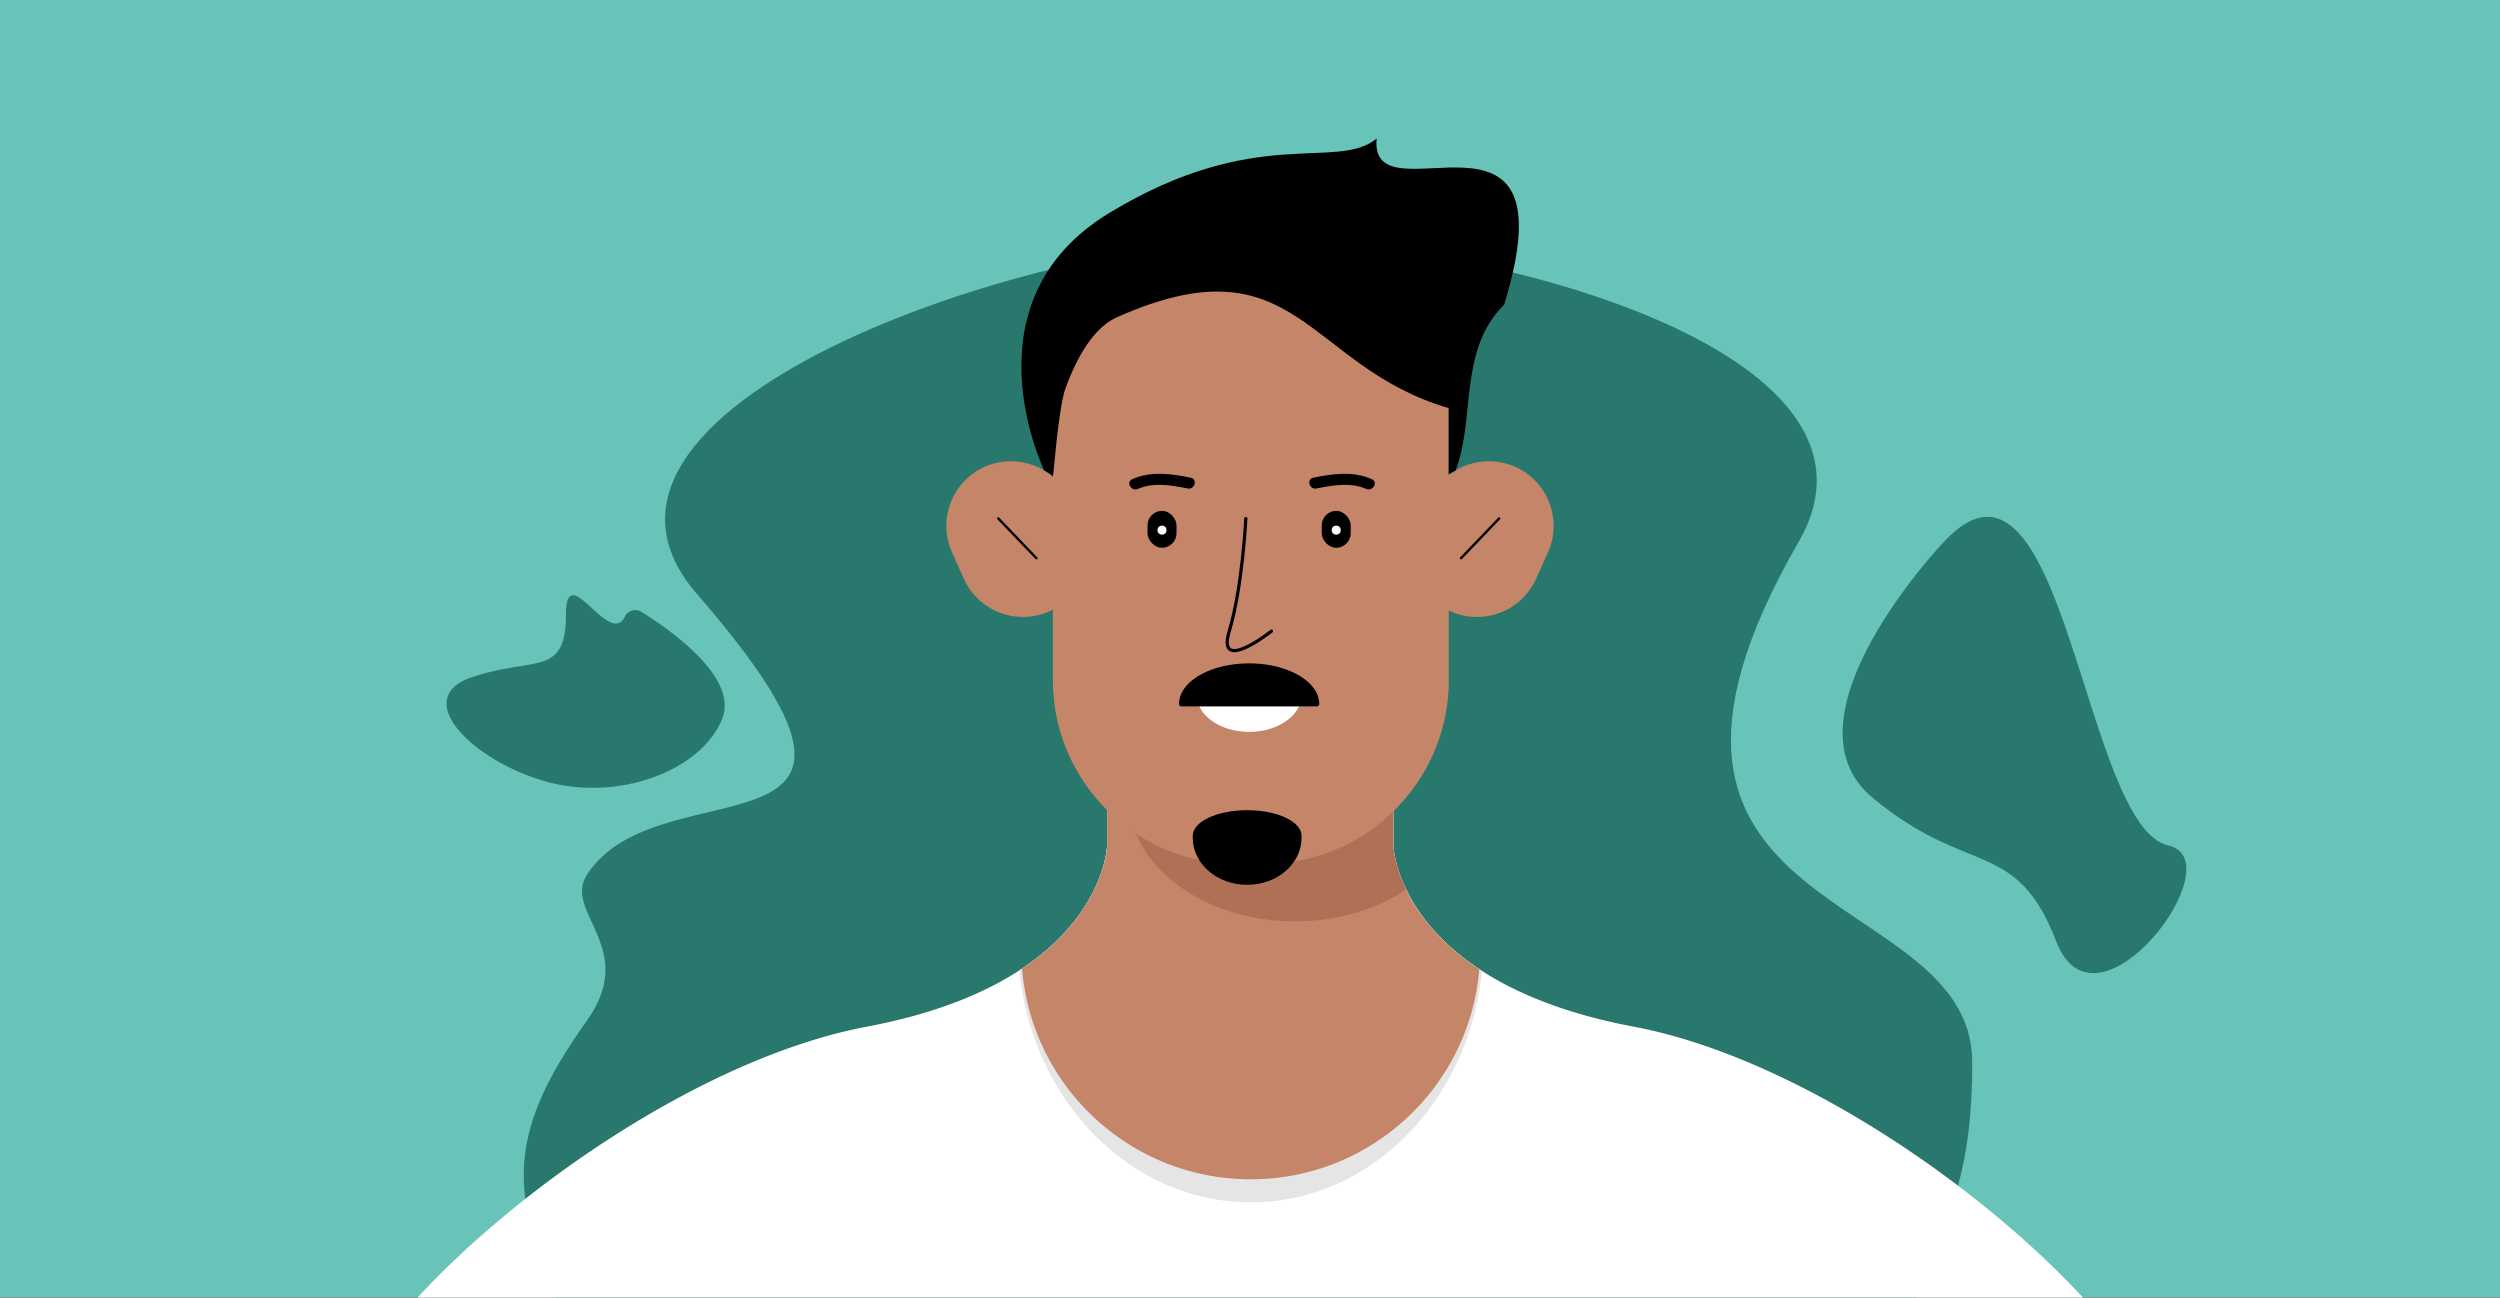 <svg xmlns="http://www.w3.org/2000/svg" viewBox="0 0 2159.89 1121">
  <rect x="0" y="0" width="2159.89" height="1121" fill="#333333" stroke="none"/>
  <g id="background">
    <rect width="2159.89" height="1120.66" style="fill: #68c4b8"/>
  </g>
  <g id="blobMiddle">
    <path d="M1655.85,1121c30.82-76.07,48.09-111.85,48.09-203,0-156-342-117-149.92-450,95.7-165.9-274.21-261-462.08-261C886.88,207,463.17,353.05,602,513c210.93,243-32.07,144-95.07,243-20.63,32.43,45,63,0,126-67,93.81-67.52,145.14-26.71,239Z" style="fill: #28786d"/>
  </g>
  <g id="blobRight">
    <path d="M1679.77,467.76S1534.58,619.86,1617.55,689s124.45,34.57,159,124.45,154.82-69.92,96.79-83C1799.36,713.85,1783.48,357.13,1679.77,467.76Z" style="fill: #28786d"/>
  </g>
  <g id="blobLeft">
    <path d="M539.88,532.72a9.94,9.94,0,0,1,14.17-4.15c25.33,15.73,84.11,56.89,69.89,92.43-18,45-90,72-153,54s-117-72-63-90,81,0,81-54C488.94,481.64,526.54,560.12,539.88,532.72Z" style="fill: #28786d"/>
  </g>
  <g id="tshirt">
    <path d="M1799.51,1121c-92.16-99.78-252.55-208.44-388.06-234-58.72-11.07-100.84-28.66-131-48.11-.79-.5-1.57-1-2.34-1.52-34.87-23-53.38-48.51-63.19-68.82-1.91-3.93-3.48-7.67-4.79-11.16-6.06-16.17-6.32-27-6.32-27V665.55a197.84,197.84,0,0,0-81-38.42q-5.43-1.17-11-2a199.59,199.59,0,0,0-31.22-2.44A197.39,197.39,0,0,0,956.5,666.23v64.16S955.13,788.77,883,836.85l-2.34,1.54c-30.25,19.66-72.6,37.46-131.85,48.63-135.51,25.54-295.89,134.2-388.05,234Z" style="fill: #fff"/>
    <path d="M1280.41,838.91c-11.13,112.43-96.35,199.87-199.85,199.87s-189-87.71-199.89-200.39l2.34-1.54c72.12-48.08,73.49-106.46,73.49-106.46V666.23a197.39,197.39,0,0,1,124.06-43.59,199.59,199.59,0,0,1,31.22,2.44q5.54.87,11,2a197.84,197.84,0,0,1,81,38.42v64.84s.26,10.85,6.32,27c1.31,3.49,2.88,7.23,4.79,11.16,9.81,20.31,28.32,45.78,63.19,68.82C1278.84,837.9,1279.62,838.41,1280.41,838.91Z" style="fill: #e5e5e5"/>
  </g>
  <g id="face">
    <path d="M1278.07,837.39c-8.46,101.63-93.65,181.47-197.51,181.47-104,0-189.36-80.13-197.55-182,72.12-48.08,73.49-106.46,73.49-106.46V666.23a197.39,197.39,0,0,1,124.06-43.59,199.59,199.59,0,0,1,31.22,2.44q5.54.87,11,2a197.84,197.84,0,0,1,81,38.42v64.84s.26,10.85,6.32,27c1.31,3.49,2.88,7.23,4.79,11.16C1224.69,788.88,1243.2,814.35,1278.07,837.39Z" style="fill: #c58569"/>
    <path d="M1214.88,768.57c-25.47,17.06-59.09,27.43-95.94,27.43-79.53,0-144-48.27-144-107.82,0-1,.09-1.95.13-2.92,0-.53-.13-1-.13-1.58,0-31.43,60.64-57.09,136.84-58.6q5.54.87,11,2a197.84,197.84,0,0,1,81,38.42v64.84s.26,10.85,6.32,27C1211.4,760.9,1213,764.64,1214.88,768.57Z" style="fill: #894c37;opacity: 0.36"/>
    <path d="M1309.26,403.38h0a56,56,0,0,0-57.7,7.29v-68.3c0-87.12-71.28-158.4-158.41-158.4H1068c-87.12,0-158.4,71.28-158.4,158.4v69.42a56.06,56.06,0,0,0-59.1-8.41h0a56,56,0,0,0-28,73.88l10.29,22.87a56,56,0,0,0,73.88,28h0c1-.45,2-.93,3-1.44v61.1c0,87.12,71.28,158.41,158.4,158.41h25.18c87.13,0,158.41-71.29,158.41-158.41V527.4c.51.25,1,.51,1.55.74h0a56,56,0,0,0,73.88-28l10.29-22.87A56,56,0,0,0,1309.26,403.38Z" style="fill: #c58569"/>
    <line x1="862.48" y1="447.92" x2="895.38" y2="482.25" style="fill: none;stroke: #000;stroke-linecap: round;stroke-linejoin: round;stroke-width: 2.086px"/>
    <line x1="1295.19" y1="447.92" x2="1262.29" y2="482.25" style="fill: none;stroke: #000;stroke-linecap: round;stroke-linejoin: round;stroke-width: 2.086px"/>
  </g>
  <g id="nose">
    <path d="M1076.33,448s-2.86,59.36-14.3,97.27,36.47,0,36.47,0" style="fill: none;stroke: #000;stroke-linecap: round;stroke-linejoin: round;stroke-width: 2.781px"/>
  </g>
  <g id="smile">
    <path d="M1034,598.41c0,.63-.09,1.26-.09,1.9,0,17.65,20.28,32,45.3,32s45.3-14.3,45.3-32c0-.64,0-1.27-.09-1.9Z" style="fill: #fff"/>
  </g>
  <g id="eyes">
    <rect x="991.42" y="441.36" width="25.03" height="31.87" rx="12.52"/>
    <rect x="1141.93" y="441.36" width="25.03" height="31.87" rx="12.52"/>
    <circle cx="1003.93" cy="458.01" r="3.91" style="fill: #fcfcfc"/>
    <circle cx="1154.45" cy="458.01" r="3.91" style="fill: #fcfcfc"/>
  </g>
  <g id="hair">
    <path d="M1257.53,406.54c17.38-44.11,2.08-103.89,42-143.43,60.93-198-117.25-69.46-110.15-143.43-35,28.61-103.7-12.88-231,64.29s-56.11,222.57-56.11,222.57,7,3.65,7.36,5.25,4.71-59.26,10.84-76.12,20.36-50.83,44.35-61.51c155.91-69.37,163.07,42.2,286.8,78.44v56.92Z"/>
  </g>
  <g id="eyebrows">
    <path d="M1185.26,414c-16.48-7.23-33.45-4.69-50.57-1.34-6.14,1.2-3.54,10.59,2.59,9.39,14.16-2.77,29.31-5.67,43.07.35C1186,424.84,1191,416.46,1185.26,414Z"/>
    <path d="M978.17,414c16.48-7.23,33.45-4.69,50.57-1.34,6.14,1.2,3.54,10.59-2.59,9.39-14.16-2.77-29.31-5.67-43.07.35C977.4,424.84,972.44,416.46,978.17,414Z"/>
  </g>
  <g id="mustache">
    <path d="M1137.61,610.3a2.12,2.12,0,0,0,2.14-2.07v0c0-19.38-27.12-35.09-60.56-35.09s-60.55,15.71-60.55,35.09v0a2.11,2.11,0,0,0,2.13,2.07Z"/>
  </g>
  <g id="beard">
    <path d="M1124.49,722.08c0-12.22-21-22.12-47-22.12s-47,9.9-47,22.12c0,.2,0,.4,0,.6,0,.37,0,.73,0,1.1,0,22.46,21,40.66,47,40.66s47-18.2,47-40.66c0-.37,0-.73,0-1.1C1124.46,722.48,1124.49,722.28,1124.49,722.08Z"/>
  </g>
</svg>
